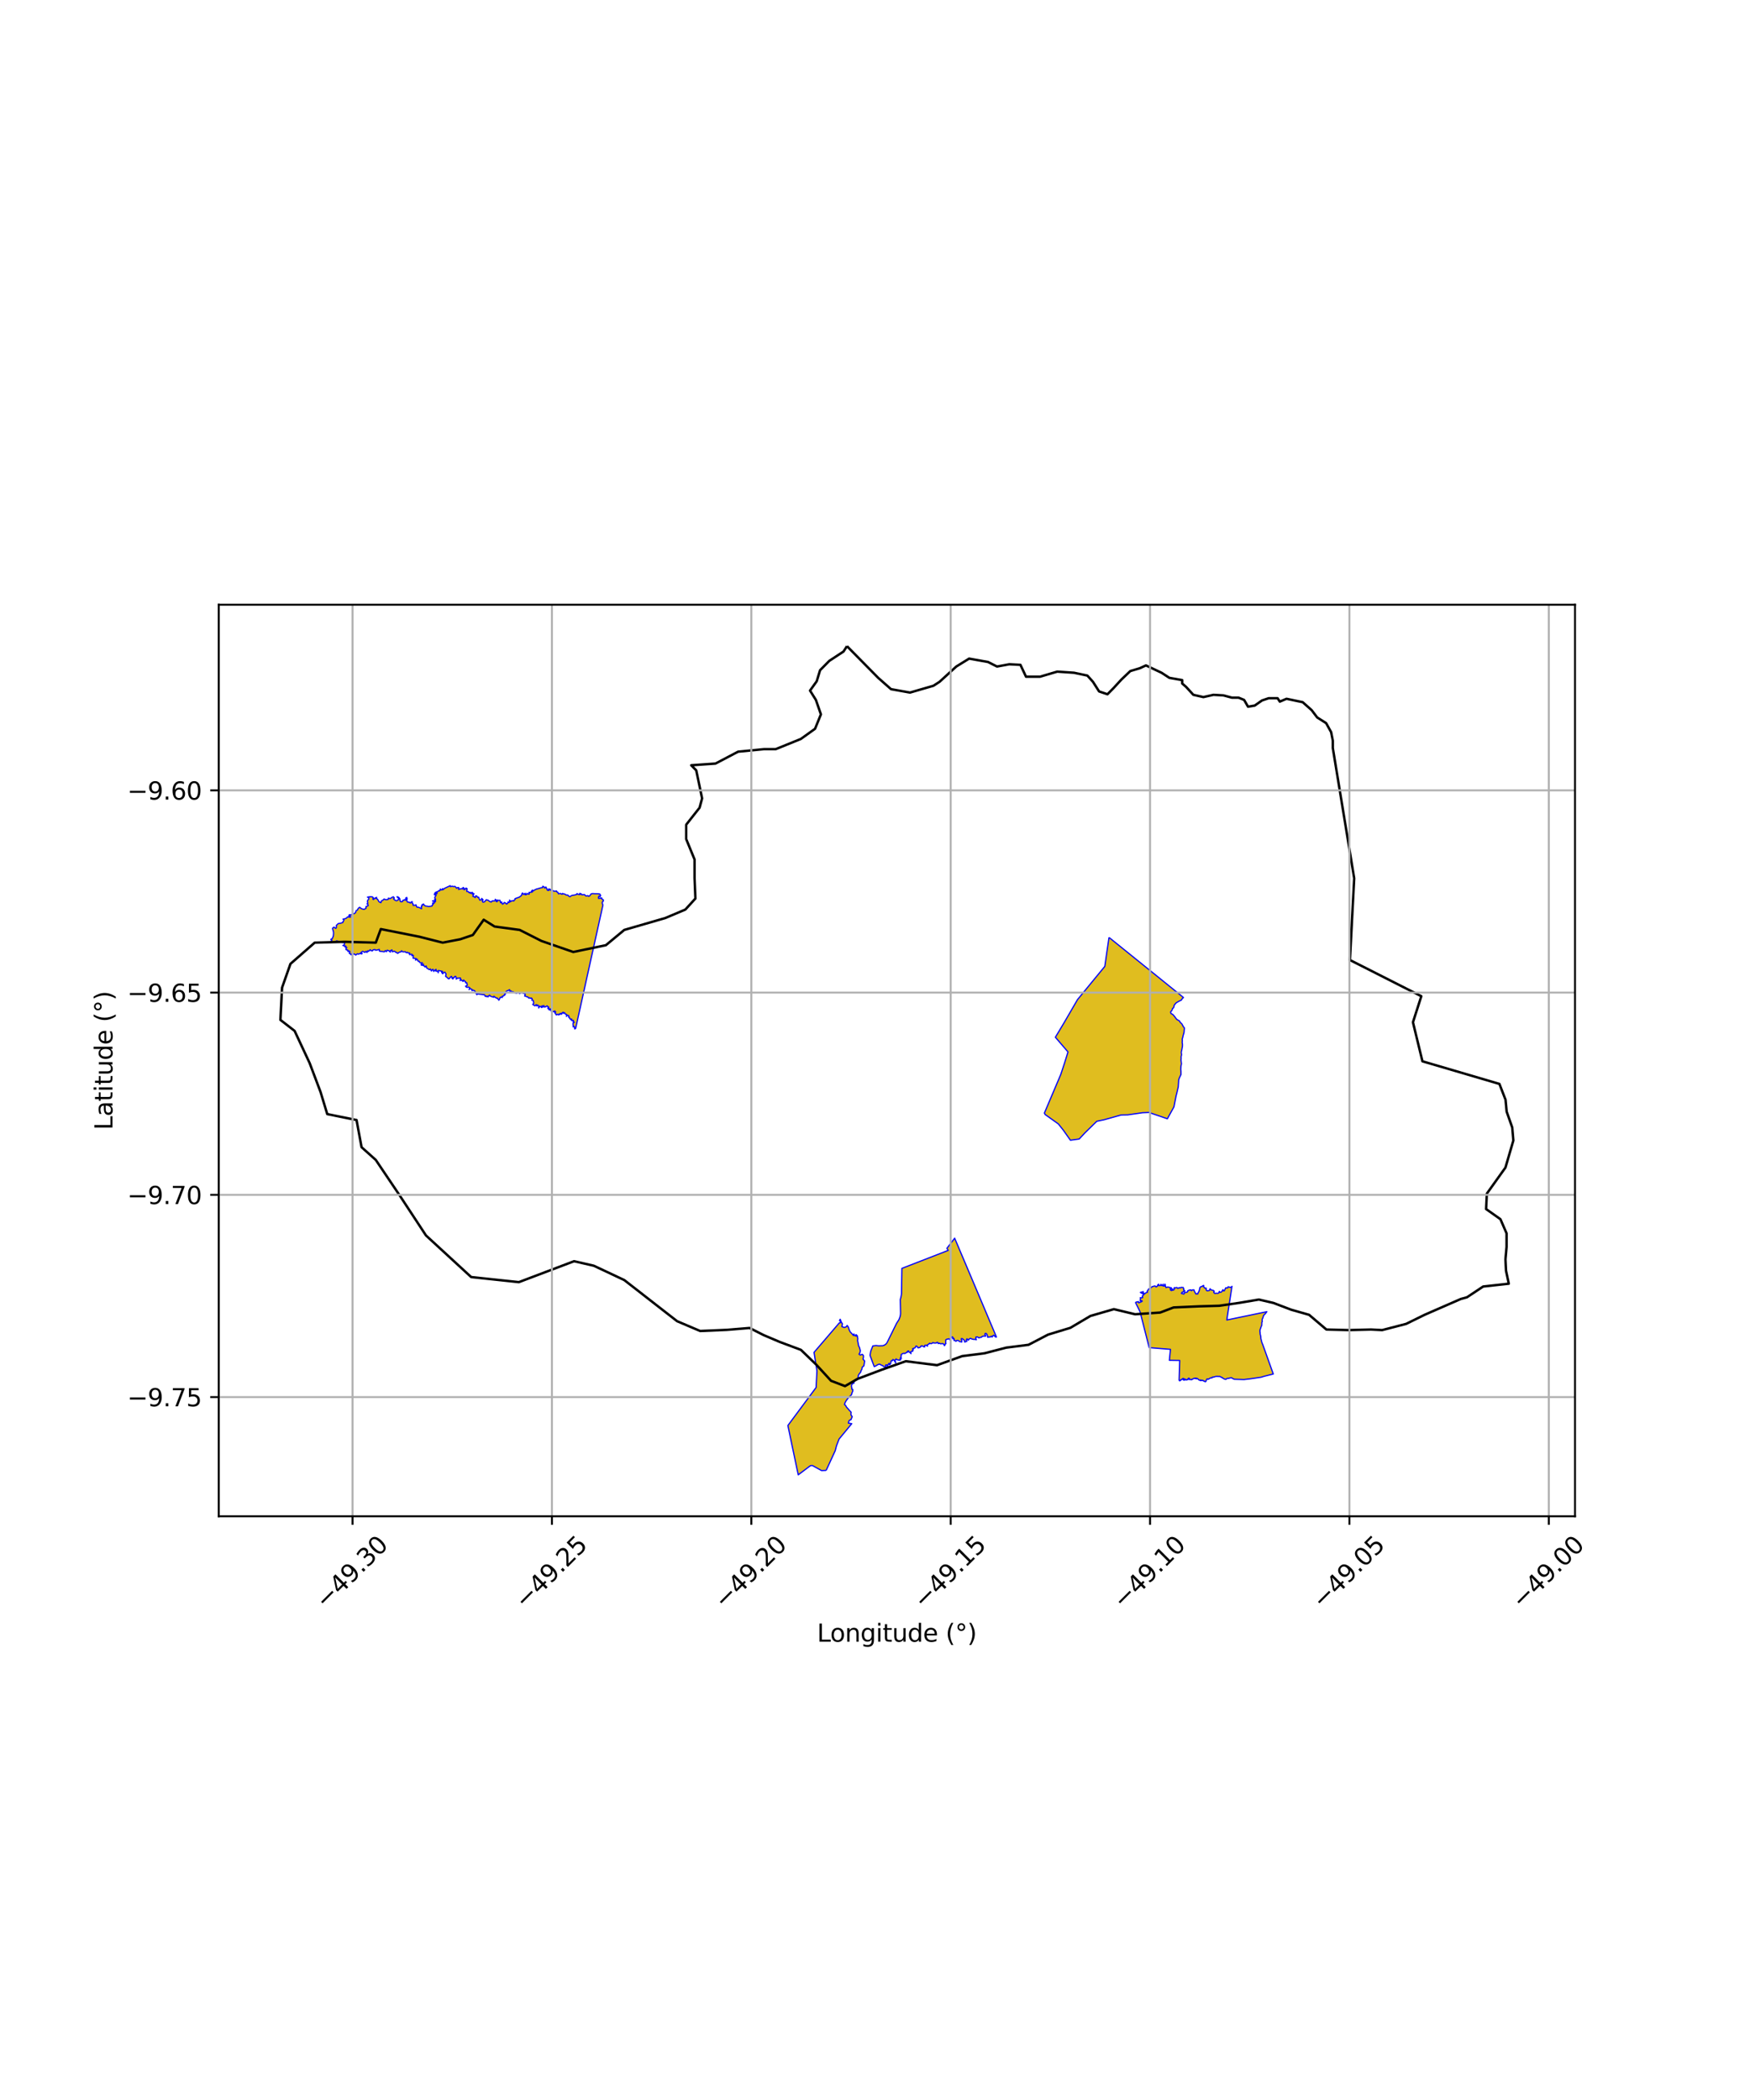 <?xml version="1.0" encoding="utf-8" standalone="no"?>
<!DOCTYPE svg PUBLIC "-//W3C//DTD SVG 1.1//EN"
  "http://www.w3.org/Graphics/SVG/1.1/DTD/svg11.dtd">
<svg xmlns:xlink="http://www.w3.org/1999/xlink" width="720pt" height="864pt" viewBox="0 0 720 864" xmlns="http://www.w3.org/2000/svg" version="1.1">
 <defs>
  <style type="text/css">*{stroke-linejoin: round; stroke-linecap: butt}</style>
 </defs>
 <g id="figure_1">
  <g id="patch_1">
   <path d="M 0 864 
L 720 864 
L 720 0 
L 0 0 
z
" style="fill: #ffffff"/>
  </g>
  <g id="axes_1">
   <g id="patch_2">
    <path d="M 90 623.836 
L 648 623.836 
L 648 248.804 
L 90 248.804 
z
" style="fill: #ffffff"/>
   </g>
   <g id="PatchCollection_1">
    <path d="M 339.908 604.96 
L 338.002 605.034 
L 334.559 603.132 
L 334.182 602.956 
L 333.5 603.007 
L 333.071 603.289 
L 328.419 606.789 
L 327.171 600.886 
L 324.15 586.501 
L 335.763 570.856 
L 336.111 564.022 
L 334.915 556.403 
L 345.335 544.258 
L 345.744 544.209 
L 345.826 543.589 
L 345.39 543.352 
L 345.683 542.776 
L 345.98 543.541 
L 346.218 544.086 
L 346.61 544.672 
L 346.364 545.793 
L 347.354 546.182 
L 348.167 545.885 
L 348.554 545.326 
L 349.037 546.019 
L 349.375 547.128 
L 349.836 548.031 
L 350.41 548.594 
L 351.139 549.481 
L 351.318 548.835 
L 351.738 549.565 
L 352.301 549.707 
L 352.204 549.099 
L 352.737 549.605 
L 352.796 550.144 
L 352.931 550.795 
L 352.829 551.527 
L 353.044 552.567 
L 353.247 553.661 
L 353.634 554.441 
L 353.81 555.114 
L 353.954 555.71 
L 353.795 556.578 
L 353.422 557.137 
L 353.918 557.509 
L 354.773 557.213 
L 355.238 557.688 
L 355.261 558.365 
L 355.084 559.217 
L 355.741 559.954 
L 355.433 561.94 
L 354.728 562.508 
L 354.614 563.313 
L 354.279 563.906 
L 354.07 564.596 
L 353.488 565.274 
L 353.098 566.005 
L 353.046 566.796 
L 352.595 567.23 
L 351.753 567.753 
L 351.12 568.353 
L 351.333 568.625 
L 351.392 568.997 
L 350.589 569.409 
L 350.28 570.145 
L 350.438 570.949 
L 350.482 571.566 
L 350.882 571.695 
L 350.823 572.408 
L 350.485 573.168 
L 350.365 573.777 
L 349.827 574.311 
L 349.291 574.782 
L 348.769 575.447 
L 348.151 576.251 
L 347.657 577.164 
L 347.435 577.871 
L 347.945 578.292 
L 348.256 578.908 
L 348.92 579.63 
L 349.582 580.405 
L 350.171 581 
L 350.084 582.053 
L 350.626 582.849 
L 350.341 583.557 
L 350.081 584.148 
L 349.621 584.23 
L 349.237 584.716 
L 349.049 585.522 
L 350.435 585.741 
L 345.215 592.063 
L 344.146 594.86 
L 343.637 596.86 
L 339.908 604.96 
" clip-path="url(#pfadd0a70ac)" style="fill: #e0bd1f; stroke: #0000ff; stroke-width: 0.5"/>
    <path d="M 480.867 529.524 
L 481.309 529.758 
L 481.892 529.822 
L 481.475 530.272 
L 481.606 530.797 
L 482.041 530.982 
L 482.166 530.194 
L 482.339 530.382 
L 482.417 530.824 
L 482.886 530.72 
L 483.163 530.407 
L 482.974 530.109 
L 483.228 529.755 
L 483.6 529.851 
L 484.219 529.71 
L 484.565 530.106 
L 485.321 529.74 
L 485.506 529.899 
L 486.06 529.651 
L 486.546 529.757 
L 486.763 529.68 
L 487.017 530.166 
L 486.964 530.66 
L 487.451 531.033 
L 487.383 531.304 
L 487.121 531.062 
L 486.977 531.467 
L 486.445 531.596 
L 486.037 532.128 
L 487.073 532.424 
L 487.336 531.855 
L 488.416 531.63 
L 488.694 531.33 
L 488.678 531.041 
L 489.34 530.785 
L 489.923 530.681 
L 490.211 531.026 
L 490.583 530.695 
L 491.246 530.674 
L 491.341 531.118 
L 491.877 532.095 
L 492.107 532.412 
L 492.381 532.29 
L 492.821 532.383 
L 492.841 532.06 
L 493.283 531.3 
L 493.47 530.75 
L 493.672 529.759 
L 494.056 529.369 
L 494.47 529.364 
L 494.903 528.957 
L 495.258 528.883 
L 495.194 529.309 
L 495.545 529.906 
L 496.282 529.997 
L 496.233 530.698 
L 496.633 531.094 
L 497.607 530.926 
L 497.835 530.227 
L 498.323 530.688 
L 498.897 530.875 
L 499.219 530.899 
L 499.574 531.258 
L 499.36 531.724 
L 499.808 532.163 
L 500.411 532.067 
L 500.996 532.128 
L 501.409 531.988 
L 501.669 531.309 
L 501.949 531.739 
L 502.527 531.586 
L 503.171 530.601 
L 503.32 531.098 
L 503.72 531.058 
L 503.927 530.602 
L 504.31 529.839 
L 505.096 529.896 
L 505.253 529.415 
L 506.46 529.71 
L 506.867 529.218 
L 504.74 543.082 
L 521.215 539.667 
L 520.647 540.435 
L 520.344 540.744 
L 519.995 541.068 
L 519.73 541.651 
L 519.612 542.189 
L 519.348 542.653 
L 519.28 543.2 
L 519.347 543.754 
L 519.119 544.144 
L 519.156 544.532 
L 519.128 544.929 
L 519.112 545.326 
L 518.91 545.715 
L 518.74 546.218 
L 518.562 546.715 
L 518.403 547.189 
L 518.354 547.699 
L 518.448 548.313 
L 518.48 548.964 
L 518.632 549.481 
L 518.733 550.101 
L 518.759 550.728 
L 518.918 551.289 
L 519.068 551.95 
L 519.191 552.409 
L 519.506 553.131 
L 523.861 565.296 
L 519.964 566.285 
L 518.853 566.636 
L 513.998 567.332 
L 511.796 567.587 
L 507.849 567.468 
L 507.183 567.174 
L 506.695 566.83 
L 506.1 566.918 
L 505.88 566.96 
L 505.492 567.103 
L 505.31 567.064 
L 504.815 567.169 
L 504.483 567.386 
L 504.336 567.53 
L 504.125 567.474 
L 503.761 567.364 
L 503.362 567.176 
L 503.314 567.107 
L 503.121 567.023 
L 502.947 566.82 
L 502.678 566.802 
L 502.503 566.6 
L 502.118 566.467 
L 501.789 566.259 
L 501.465 566.368 
L 501.311 566.312 
L 500.935 566.278 
L 500.768 566.36 
L 500.628 566.293 
L 500.297 566.29 
L 499.704 566.46 
L 499.19 566.611 
L 498.864 566.576 
L 498.638 566.912 
L 498.171 566.876 
L 497.772 567.058 
L 497.369 567.33 
L 497.059 567.496 
L 496.869 567.416 
L 496.709 567.319 
L 496.387 567.571 
L 496.352 567.851 
L 496.22 568.035 
L 496.23 568.172 
L 496.08 568.408 
L 495.827 568.481 
L 495.551 568.231 
L 495.447 568.321 
L 495.176 568.063 
L 495.026 568.109 
L 494.796 567.856 
L 494.432 567.983 
L 494.202 567.801 
L 494.176 568.029 
L 493.869 568.005 
L 493.86 567.753 
L 493.632 567.843 
L 493.362 567.817 
L 493.154 567.627 
L 492.827 567.282 
L 492.565 567.227 
L 492.491 567.083 
L 492.148 567.315 
L 492.083 567.003 
L 491.929 567.1 
L 491.846 567.02 
L 491.551 567.055 
L 491.564 567.196 
L 491.302 567.107 
L 491.137 567.138 
L 490.99 567.244 
L 490.845 567.256 
L 490.582 567.488 
L 490.472 567.466 
L 490.319 567.672 
L 490.101 567.503 
L 489.86 567.557 
L 489.783 567.629 
L 489.268 567.528 
L 489.358 567.119 
L 489.073 567.001 
L 489.054 567.107 
L 488.871 567.144 
L 488.7 567.657 
L 488.667 567.509 
L 488.415 567.531 
L 488.25 567.734 
L 488.043 567.774 
L 487.675 567.634 
L 487.644 567.382 
L 487.4 567.484 
L 487.409 567.64 
L 487.301 567.869 
L 487.163 567.699 
L 487.096 567.786 
L 486.919 567.79 
L 486.95 567.389 
L 487.084 567.231 
L 486.906 567.127 
L 486.414 567.249 
L 486.465 567.501 
L 485.922 567.663 
L 485.744 567.724 
L 485.699 567.966 
L 485.339 568.13 
L 485.344 567.966 
L 485.11 567.862 
L 485.368 559.734 
L 481.115 559.669 
L 481.562 555.163 
L 472.807 554.454 
L 469.053 539.711 
L 467.203 535.946 
L 467.483 535.688 
L 467.855 535.661 
L 468.419 535.515 
L 468.483 536.034 
L 469.483 535.632 
L 469.921 535.385 
L 469.772 535.111 
L 469.22 535.216 
L 469.095 534.975 
L 469.236 534.41 
L 469.147 533.92 
L 469.773 533.963 
L 470.126 533.897 
L 470.101 533.5 
L 469.937 533.261 
L 470.495 532.787 
L 470.252 532.258 
L 469.85 532.144 
L 469.186 531.739 
L 470.369 531.419 
L 470.441 531.87 
L 470.824 532.387 
L 471.237 532.081 
L 471.722 531.721 
L 472.077 531.718 
L 472.084 531.431 
L 472.026 531.101 
L 472.364 530.705 
L 472.545 530.481 
L 472.649 530.253 
L 473.363 530.16 
L 473.267 529.737 
L 473.775 529.669 
L 473.948 529.394 
L 474.545 529.241 
L 474.874 529.11 
L 475.324 529.112 
L 475.612 529.499 
L 476.13 529.207 
L 476.38 528.596 
L 476.703 528.367 
L 476.68 528.924 
L 477.519 528.877 
L 477.647 528.386 
L 477.955 528.908 
L 478.293 528.843 
L 478.53 528.366 
L 478.535 529.11 
L 479.352 529.089 
L 479.127 528.49 
L 479.361 528.359 
L 479.528 529.302 
L 479.741 529.766 
L 480.2 529.546 
L 480.867 529.524 
" clip-path="url(#pfadd0a70ac)" style="fill: #e0bd1f; stroke: #0000ff; stroke-width: 0.5"/>
    <path d="M 404.466 537.053 
L 409.964 550.093 
L 409.606 550.084 
L 409.379 549.827 
L 409.152 549.668 
L 408.867 549.342 
L 408.536 549.527 
L 408.22 550.074 
L 407.829 549.743 
L 407.566 550.024 
L 406.935 550.094 
L 406.362 550.202 
L 406.316 549.895 
L 406.201 549.34 
L 405.878 548.736 
L 405.421 548.565 
L 405.201 548.931 
L 405.552 549.564 
L 405.443 549.758 
L 404.807 549.665 
L 404.124 549.847 
L 403.772 550.199 
L 403.248 550.25 
L 402.733 550.45 
L 402.239 550.069 
L 401.541 550.055 
L 401.477 550.573 
L 401.709 551.199 
L 401.172 551.08 
L 400.489 551.057 
L 399.845 550.909 
L 399.302 550.627 
L 398.776 550.881 
L 398.392 551.393 
L 397.829 550.819 
L 397.557 551.271 
L 397.793 551.888 
L 397.5 551.905 
L 396.919 552.169 
L 396.878 551.902 
L 396.714 551.395 
L 396.319 551.066 
L 395.885 550.743 
L 395.515 550.745 
L 395.482 551.109 
L 395.708 551.441 
L 395.659 552.172 
L 395.327 552.006 
L 394.847 551.999 
L 394.522 551.678 
L 393.938 551.463 
L 393.574 551.556 
L 393.312 551.859 
L 393.034 551.609 
L 392.473 551.459 
L 392.55 551.169 
L 392.521 550.716 
L 391.966 550.82 
L 392.105 550.313 
L 391.863 550.01 
L 391.3 550.344 
L 391.039 550.87 
L 390.737 551.176 
L 390.659 550.843 
L 390.292 550.858 
L 389.572 550.987 
L 389.103 551.27 
L 389.098 551.864 
L 389.047 552.427 
L 389.192 552.735 
L 389.116 552.877 
L 388.634 553.133 
L 388.774 553.426 
L 388.557 553.644 
L 388.353 553.117 
L 387.904 552.795 
L 387.278 552.849 
L 386.925 552.873 
L 386.517 552.623 
L 386.001 552.795 
L 385.806 552.291 
L 385.484 552.281 
L 385.148 552.591 
L 384.729 552.548 
L 384.165 552.554 
L 383.833 552.384 
L 383.276 552.797 
L 382.897 552.813 
L 382.433 552.64 
L 382.291 552.901 
L 381.98 553.036 
L 381.512 553.35 
L 381.595 553.848 
L 381.122 553.491 
L 380.586 553.442 
L 380.38 553.687 
L 380.454 554.16 
L 380.039 554.114 
L 379.713 553.862 
L 379.286 553.693 
L 378.841 553.848 
L 378.842 554.042 
L 378.739 554.18 
L 378.279 554.443 
L 377.71 554.554 
L 377.379 554.027 
L 376.935 553.762 
L 376.744 554.003 
L 376.518 554.508 
L 375.981 554.714 
L 375.449 554.921 
L 375.786 555.335 
L 375.447 555.511 
L 375.509 556 
L 375.044 555.962 
L 374.683 556.204 
L 374.819 556.94 
L 374.433 556.457 
L 373.898 556.279 
L 373.868 555.819 
L 373.373 555.915 
L 373.272 556.409 
L 372.966 556.395 
L 372.636 556.683 
L 372.191 556.896 
L 372.02 556.781 
L 371.393 556.897 
L 370.955 557.173 
L 370.712 557.405 
L 370.847 557.853 
L 370.646 558.184 
L 370.699 558.546 
L 370.893 558.853 
L 370.41 558.751 
L 370.338 559.106 
L 370.607 559.455 
L 370.1 559.613 
L 369.55 559.516 
L 369.544 559.516 
L 369.031 559.436 
L 368.706 559.094 
L 368.308 559.53 
L 368.324 560.053 
L 368.555 560.648 
L 368.533 560.737 
L 368.251 560.347 
L 367.89 559.633 
L 367.392 559.332 
L 367.196 559.813 
L 366.787 559.747 
L 366.544 560.214 
L 366.512 560.626 
L 366.334 561.204 
L 365.959 561.501 
L 365.972 561.115 
L 365.773 560.901 
L 365.345 561.474 
L 365.232 562.043 
L 364.955 561.633 
L 364.495 561.533 
L 364.301 561.893 
L 364.57 562.186 
L 364.646 562.899 
L 364.261 562.571 
L 363.69 562.273 
L 363.111 561.858 
L 362.486 561.59 
L 361.965 561.263 
L 361.513 561.314 
L 360.911 561.599 
L 360.308 561.989 
L 359.678 562.263 
L 359.648 562.189 
L 358.015 557.798 
L 357.972 557.553 
L 358.156 556.382 
L 358.325 555.721 
L 359.113 553.74 
L 360.431 553.597 
L 361.496 553.708 
L 363.214 553.661 
L 363.886 553.418 
L 364.569 552.929 
L 364.965 552.379 
L 368.864 544.475 
L 369.831 542.96 
L 370.216 542.013 
L 370.455 541.087 
L 370.517 540.292 
L 370.409 534.617 
L 370.463 534.442 
L 370.604 533.943 
L 370.722 533.434 
L 370.818 532.908 
L 370.885 532.381 
L 370.924 531.864 
L 370.921 531.362 
L 371.069 521.841 
L 390.12 514.448 
L 389.582 513.593 
L 392.776 509.432 
L 398.624 523.234 
L 404.466 537.053 
" clip-path="url(#pfadd0a70ac)" style="fill: #e0bd1f; stroke: #0000ff; stroke-width: 0.5"/>
    <path d="M 456.272 385.672 
L 475.914 401.522 
L 486.914 410.406 
L 486.405 410.891 
L 486.022 411.482 
L 485.407 411.759 
L 484.66 412.158 
L 483.925 412.593 
L 483.549 413.007 
L 483.072 413.635 
L 483.006 414.175 
L 482.811 414.649 
L 482.383 414.935 
L 482.328 415.308 
L 482.079 415.806 
L 481.605 416.339 
L 481.75 416.943 
L 482.565 417.42 
L 483.293 418.253 
L 483.698 418.829 
L 484.157 419.414 
L 484.702 419.74 
L 485.127 419.944 
L 485.379 420.228 
L 485.571 420.636 
L 485.925 420.949 
L 486.262 421.247 
L 486.41 421.582 
L 486.638 421.918 
L 486.816 422.363 
L 487.213 422.771 
L 487.286 423.147 
L 487.234 423.579 
L 487.178 424.246 
L 487.144 424.772 
L 486.948 425.472 
L 486.716 426.293 
L 486.622 426.815 
L 486.401 427.494 
L 486.455 428.212 
L 486.39 428.903 
L 486.51 429.616 
L 486.501 430.452 
L 486.222 431.971 
L 485.998 432.899 
L 486.129 433.942 
L 485.925 434.878 
L 485.972 435.323 
L 485.906 436.092 
L 486.008 437.064 
L 486.084 437.671 
L 485.876 438.711 
L 485.826 439.307 
L 485.799 440.092 
L 485.884 440.752 
L 485.891 442.075 
L 485.472 442.952 
L 485.131 443.729 
L 484.936 444.388 
L 484.912 445.059 
L 484.838 446.121 
L 484.77 447.191 
L 484.527 448.185 
L 484.319 449.137 
L 484.089 450.057 
L 483.854 450.965 
L 483.583 452.394 
L 483.454 453.045 
L 483.286 453.932 
L 483.131 454.711 
L 483.003 455.389 
L 480.285 460.297 
L 472.725 457.703 
L 470.086 457.81 
L 463.962 458.683 
L 461.302 458.729 
L 454.14 460.734 
L 451.247 461.332 
L 446.326 466.145 
L 444.005 468.623 
L 440.395 469.115 
L 437.484 464.99 
L 435.423 462.412 
L 430.019 458.561 
L 429.689 457.951 
L 436.439 442.036 
L 438.022 437.242 
L 439.398 432.79 
L 434.211 426.754 
L 437.804 420.762 
L 443.32 411.262 
L 454.545 397.606 
L 456.272 385.672 
" clip-path="url(#pfadd0a70ac)" style="fill: #e0bd1f; stroke: #0000ff; stroke-width: 0.5"/>
    <path d="M 248.101 372.188 
L 236.831 423.137 
L 236.483 423.338 
L 236.386 422.861 
L 236.326 422.414 
L 235.998 422.181 
L 235.816 422.489 
L 235.82 421.967 
L 235.751 421.477 
L 235.785 420.822 
L 236.315 420.597 
L 235.797 420.284 
L 235.931 419.805 
L 235.542 419.855 
L 235.098 419.841 
L 235.189 419.255 
L 234.793 419.393 
L 234.418 419.093 
L 234.295 418.55 
L 233.963 418.553 
L 233.983 417.824 
L 233.313 417.753 
L 233.044 418.169 
L 233.19 417.468 
L 232.919 417.299 
L 232.734 417.344 
L 232.195 416.589 
L 231.879 416.95 
L 231.66 416.462 
L 231.294 416.756 
L 231.059 417.31 
L 230.937 416.931 
L 230.489 416.979 
L 230.418 417.404 
L 230.13 417.206 
L 229.829 417.589 
L 229.555 417.32 
L 229.273 417.448 
L 229.072 417.331 
L 228.913 417.597 
L 228.54 417.093 
L 228.278 416.682 
L 228.655 416.394 
L 228.031 416.318 
L 228.345 415.925 
L 227.539 416.241 
L 226.805 416.246 
L 226.926 415.476 
L 226.374 415.65 
L 226.493 415.086 
L 226.096 415.156 
L 225.824 415.464 
L 225.774 414.737 
L 225.37 414.909 
L 225.747 414.279 
L 225.314 414.19 
L 225.108 413.83 
L 224.464 414.21 
L 224.097 414.365 
L 223.733 413.691 
L 223.591 413.935 
L 223.553 414.299 
L 223.176 414.294 
L 223.085 413.787 
L 222.823 414.049 
L 222.894 414.55 
L 222.173 413.972 
L 221.882 414.262 
L 221.628 414.704 
L 221.583 413.793 
L 221.15 413.473 
L 221.041 413.785 
L 220.724 413.804 
L 220.634 413.323 
L 220.068 413.832 
L 219.471 413.463 
L 219.197 413.254 
L 219.627 412.72 
L 219.495 412.234 
L 219.416 411.704 
L 218.994 411.374 
L 218.833 411.534 
L 218.965 410.941 
L 218.575 410.589 
L 218.247 410.768 
L 217.84 410.507 
L 217.554 410.664 
L 217.118 410.125 
L 216.841 410.136 
L 216.369 409.929 
L 215.859 409.795 
L 216.136 409.009 
L 215.447 408.697 
L 214.661 408.437 
L 214.142 408.527 
L 213.753 408.813 
L 213.71 408.455 
L 212.658 408.435 
L 212.593 408.654 
L 211.977 408.495 
L 211.622 408.415 
L 211.019 407.968 
L 210.502 408.059 
L 210.487 408.229 
L 210.245 407.653 
L 209.782 407.902 
L 209.666 407.175 
L 208.979 407.553 
L 208.353 407.771 
L 208.115 408.228 
L 207.812 408.746 
L 208.003 408.945 
L 207.559 409.043 
L 207.662 409.468 
L 207.247 409.572 
L 207.047 409.829 
L 206.572 409.912 
L 206.688 410.375 
L 205.892 410.284 
L 205.693 410.616 
L 205.505 411.084 
L 205.245 411.504 
L 204.881 411.001 
L 204.553 410.596 
L 204.279 410.683 
L 203.707 410.291 
L 203.208 409.867 
L 203.194 410.289 
L 202.598 410.154 
L 201.557 409.754 
L 201.468 409.424 
L 201.118 409.7 
L 200.809 409.773 
L 200.873 410.133 
L 200.385 409.932 
L 200.194 410.076 
L 200.039 409.786 
L 199.642 409.945 
L 199.363 409.303 
L 196.628 408.962 
L 196.276 408.745 
L 196.228 409.268 
L 195.833 408.662 
L 195.288 407.662 
L 194.531 407.332 
L 194.236 407.588 
L 194.022 406.944 
L 193.307 406.781 
L 192.999 407.144 
L 193.306 406.414 
L 192.81 406.127 
L 192.181 406.244 
L 191.784 406.051 
L 191.559 405.752 
L 192.275 405.397 
L 192.046 404.358 
L 191.573 404.358 
L 191.547 403.857 
L 191.1 403.658 
L 190.764 403.198 
L 190.512 403.785 
L 189.749 403.122 
L 189.595 403.358 
L 189.269 403.391 
L 189.557 402.705 
L 189.339 402.308 
L 189.093 402.446 
L 188.199 402.461 
L 187.699 402.817 
L 187.713 402.315 
L 187.505 401.701 
L 187.014 401.814 
L 186.811 402.306 
L 186.357 402.28 
L 186.339 402.777 
L 185.975 402.464 
L 185.796 401.721 
L 185.39 401.905 
L 184.817 402.687 
L 184.482 402.694 
L 183.955 402.163 
L 183.319 401.705 
L 183.532 400.731 
L 183.022 399.961 
L 182.463 400.258 
L 182.12 400.642 
L 181.653 399.92 
L 182.056 399.898 
L 182.086 399.647 
L 181.505 399.519 
L 180.373 399.271 
L 180.299 400.231 
L 180.08 399.563 
L 179.345 399.576 
L 179.416 398.816 
L 178.965 399.123 
L 178.459 399.682 
L 178.114 398.794 
L 177.764 399.042 
L 177.51 399.49 
L 177.055 398.655 
L 176.664 398.956 
L 175.926 398.485 
L 175.583 398.32 
L 175.32 397.427 
L 174.868 397.852 
L 174.524 397.409 
L 174.164 397.298 
L 174.228 396.675 
L 173.576 397.195 
L 173.239 396.952 
L 173.772 396.105 
L 172.961 396.181 
L 172.645 395.877 
L 172.429 395.452 
L 172.154 395.575 
L 171.732 395.031 
L 171.758 394.698 
L 171.285 394.762 
L 170.93 395.028 
L 171.248 394.392 
L 170.755 394.337 
L 169.93 394.19 
L 170.009 393.726 
L 170.066 393.084 
L 169.413 393.186 
L 169.666 392.95 
L 169.489 392.61 
L 168.804 392.681 
L 168.496 392.76 
L 168.548 392.074 
L 167.934 392.132 
L 167.641 391.783 
L 167.182 391.995 
L 166.739 391.559 
L 166.125 391.613 
L 165.592 391.582 
L 165.214 391.173 
L 164.991 391.603 
L 164.284 391.76 
L 163.685 392.227 
L 163.409 392.155 
L 163.219 391.81 
L 162.874 391.862 
L 162.29 391.347 
L 161.752 391.489 
L 161.376 391.597 
L 161.265 390.815 
L 160.623 391.136 
L 160.576 391.732 
L 160.187 391.277 
L 159.326 390.922 
L 158.953 391.561 
L 158.556 391.094 
L 158.13 391.606 
L 157.176 391.463 
L 156.694 391.446 
L 156.103 391.304 
L 156.046 390.608 
L 155.102 390.877 
L 154.538 390.97 
L 154.247 390.661 
L 153.504 390.791 
L 153.226 391.228 
L 152.649 391.136 
L 152.345 390.731 
L 151.613 391.426 
L 151.292 391.172 
L 151.02 391.874 
L 150.767 391.68 
L 150.567 391.413 
L 150.099 391.852 
L 149.78 391.659 
L 149.183 391.413 
L 148.574 391.837 
L 148.604 392.124 
L 149.028 392.33 
L 148.655 392.484 
L 148.207 392.212 
L 147.802 392.441 
L 147.523 392.558 
L 147.045 392.4 
L 146.336 392.951 
L 146.029 392.636 
L 145.496 392.466 
L 145.202 392.613 
L 145.192 392.228 
L 144.735 392.378 
L 144.61 392.865 
L 144.263 392.648 
L 143.989 392.242 
L 143.658 392.203 
L 143.965 391.572 
L 143.722 391.256 
L 143.186 391.503 
L 143.077 390.855 
L 142.514 390.806 
L 142.271 390.49 
L 142.692 389.811 
L 142.14 389.741 
L 141.888 389.516 
L 142.297 389.243 
L 141.679 389.193 
L 141.069 388.977 
L 141.451 388.941 
L 141.82 388.235 
L 141.566 387.651 
L 141.177 387.828 
L 140.437 387.691 
L 139.787 387.586 
L 138.841 387.154 
L 138.352 387.123 
L 137.998 387.715 
L 137.128 387.594 
L 136.305 387.65 
L 135.939 387.735 
L 136.155 387.327 
L 136.554 386.802 
L 136.114 386.517 
L 136.301 386.357 
L 136.741 386.111 
L 136.919 385.636 
L 137.156 385.008 
L 137.223 384.084 
L 137.198 383.419 
L 137.093 383.04 
L 136.857 382.229 
L 136.821 381.915 
L 137.375 381.44 
L 137.787 381.706 
L 138.143 381.978 
L 138.442 381.507 
L 138.352 380.769 
L 139.146 379.987 
L 140.025 379.864 
L 140.513 379.73 
L 141.1 379.498 
L 141.172 379.089 
L 141.473 378.7 
L 141.492 378.248 
L 141.113 378.165 
L 141.809 378.01 
L 142.494 377.781 
L 142.891 377.305 
L 143.351 377.238 
L 144.114 377.388 
L 144.184 376.989 
L 143.5 376.727 
L 143.746 376.353 
L 144.435 376.371 
L 145.1 376.139 
L 145.902 375.767 
L 146.311 375.465 
L 146.485 374.687 
L 147.051 374.42 
L 147.397 373.706 
L 147.974 373.282 
L 148.737 373.867 
L 149.23 374.016 
L 149.878 374.122 
L 150.626 373.642 
L 150.525 373.337 
L 150.62 372.964 
L 151.009 372.848 
L 151.45 372.633 
L 151.43 372.194 
L 150.993 371.895 
L 151.36 371.556 
L 151.165 371.023 
L 151.266 370.418 
L 151.717 369.915 
L 151.73 369.373 
L 151.185 369.101 
L 151.829 369.003 
L 152.572 368.941 
L 153.255 369.017 
L 153.599 369.372 
L 153.406 369.915 
L 153.664 370.082 
L 153.928 369.859 
L 154.277 369.478 
L 154.988 369.228 
L 154.71 369.645 
L 155.211 369.845 
L 155.514 370.245 
L 155.857 370.909 
L 156.307 371.235 
L 156.738 371.385 
L 156.888 370.757 
L 156.999 370.561 
L 157.447 370.434 
L 158.041 369.871 
L 158.604 370.147 
L 159.254 370.145 
L 159.761 369.964 
L 159.758 369.554 
L 160.588 369.685 
L 161.4 369.131 
L 161.87 368.974 
L 162.235 369.462 
L 161.899 369.793 
L 162.288 370.199 
L 162.995 370.565 
L 163.371 370.519 
L 163.915 370.144 
L 164.026 369.595 
L 163.327 368.964 
L 163.73 369.022 
L 164.116 369.284 
L 164.526 369.884 
L 164.555 370.224 
L 164.649 370.824 
L 165.066 371.047 
L 165.644 370.878 
L 165.769 370.4 
L 166.301 370.316 
L 166.477 370.099 
L 166.828 370.373 
L 167.118 369.831 
L 166.9 369.526 
L 167.351 369.231 
L 167.507 369.757 
L 167.371 370.41 
L 167.549 371.059 
L 167.893 371.154 
L 168.405 371.195 
L 168.802 371.539 
L 169.274 371.053 
L 169.605 370.981 
L 169.579 371.584 
L 169.964 371.923 
L 170.007 372.519 
L 170.744 372.467 
L 171.133 372.258 
L 171.253 372.547 
L 171.332 373.012 
L 171.784 373.306 
L 172.232 373.276 
L 172.762 373.509 
L 173.131 373.759 
L 173.469 373.869 
L 173.419 373.309 
L 173.334 372.855 
L 173.796 372.637 
L 173.579 372.27 
L 174.266 371.928 
L 174.473 372.357 
L 175.034 372.765 
L 175.732 372.833 
L 176.283 372.99 
L 177.056 372.873 
L 177.724 372.773 
L 177.861 372.362 
L 178.219 372.069 
L 178.002 371.758 
L 178.032 371.494 
L 178.457 371.616 
L 178.787 371.427 
L 178.491 370.84 
L 177.926 370.708 
L 178.398 370.624 
L 178.915 370.889 
L 179.217 370.911 
L 179.163 370.462 
L 178.758 370.131 
L 179.246 370.084 
L 179.02 369.653 
L 178.862 369.378 
L 179.091 368.797 
L 179.433 368.341 
L 179.102 368.124 
L 178.673 368.06 
L 178.896 367.531 
L 179.045 367.252 
L 179.249 367.646 
L 179.625 367.749 
L 179.857 367.45 
L 179.337 367.073 
L 180.122 366.779 
L 180.5 366.565 
L 180.605 366.355 
L 180.792 366.557 
L 181.118 366.237 
L 181.188 365.753 
L 181.463 366.094 
L 181.852 366.127 
L 182.08 365.596 
L 182.102 366.02 
L 182.491 365.947 
L 182.704 365.583 
L 185.235 364.384 
L 185.337 364.788 
L 186.11 364.612 
L 186.649 364.796 
L 187.138 364.666 
L 187.663 365.125 
L 187.794 365.454 
L 188.265 365.185 
L 188.776 365.182 
L 188.669 365.94 
L 189.545 365.682 
L 189.863 365.568 
L 190.18 365.724 
L 190.565 365.114 
L 190.954 365.525 
L 190.743 365.923 
L 191.175 366.037 
L 191.512 365.68 
L 191.598 365.45 
L 191.875 365.407 
L 192.22 365.723 
L 192.053 366.182 
L 192.041 366.774 
L 192.624 366.793 
L 193.014 367.293 
L 193.454 367.114 
L 193.568 367.574 
L 193.94 367.337 
L 194.31 367.115 
L 194.3 367.881 
L 194.667 367.56 
L 194.986 367.692 
L 194.795 368.138 
L 194.533 368.752 
L 195.156 368.996 
L 195.542 369.32 
L 195.704 368.567 
L 196.179 368.668 
L 196.605 369.251 
L 196.921 369.114 
L 197.101 369.722 
L 197.437 370.347 
L 198.098 370.112 
L 198.199 369.63 
L 198.753 370.241 
L 198.42 370.66 
L 198.717 371.188 
L 199.264 371.064 
L 199.709 370.621 
L 200.058 370.176 
L 200.874 370.404 
L 201.4 370.852 
L 202.094 371.132 
L 202.486 370.672 
L 203.393 370.647 
L 203.811 370.472 
L 203.758 369.974 
L 204.022 370.386 
L 204.235 370.969 
L 204.608 370.937 
L 204.425 370.276 
L 205.033 370.444 
L 205.726 370.426 
L 205.935 371.412 
L 206.439 371.121 
L 206.497 371.62 
L 206.77 372 
L 207.298 371.616 
L 207.453 371.3 
L 207.931 371.475 
L 208.385 371.955 
L 208.719 371.773 
L 208.985 371.311 
L 209.073 371.023 
L 209.386 371.357 
L 209.737 370.877 
L 209.641 370.311 
L 209.925 370.647 
L 209.971 371.052 
L 210.312 370.76 
L 210.779 370.558 
L 211.43 370.669 
L 211.559 370.279 
L 211.931 370.089 
L 211.89 369.735 
L 213.693 369.087 
L 214.196 368.696 
L 214.653 368.287 
L 214.698 367.77 
L 214.978 367.387 
L 215.427 368.01 
L 216.071 367.542 
L 216.1 368.11 
L 216.512 368.097 
L 216.752 367.558 
L 217.321 367.864 
L 217.726 367.855 
L 217.632 367.189 
L 218.53 367.089 
L 219.021 366.993 
L 218.646 366.647 
L 219.097 366.192 
L 219.311 366.599 
L 220.009 366.119 
L 220.724 365.785 
L 221.505 365.583 
L 222.527 365.276 
L 223.168 365.206 
L 223.292 364.648 
L 223.781 364.817 
L 224.173 365.399 
L 224.593 364.936 
L 224.8 365.384 
L 225.053 365.716 
L 225.103 366.17 
L 225.651 366.389 
L 226.033 366.08 
L 225.69 365.78 
L 226.315 365.839 
L 226.603 366.323 
L 226.884 366.038 
L 227.18 366.229 
L 227.579 366.497 
L 228.19 366.718 
L 228.97 366.572 
L 229.128 367.022 
L 229.473 367.044 
L 229.77 367.739 
L 230.186 367.631 
L 230.556 367.594 
L 231.237 367.93 
L 231.476 367.593 
L 231.905 367.793 
L 232.463 367.885 
L 232.94 368.247 
L 233.596 368.232 
L 233.95 368.675 
L 234.522 368.926 
L 234.871 368.629 
L 235.299 368.405 
L 235.886 368.307 
L 236.423 368.211 
L 237.149 368.039 
L 237.425 367.627 
L 237.763 367.932 
L 238.589 368.055 
L 238.491 367.583 
L 239.111 367.734 
L 239.366 368.163 
L 239.819 368.11 
L 240.517 368.081 
L 241.004 368.614 
L 241.467 368.581 
L 241.839 368.477 
L 242.15 368.777 
L 242.694 368.528 
L 243.13 367.824 
L 243.7 367.645 
L 244.579 367.69 
L 245.442 367.706 
L 246.077 367.713 
L 246.773 367.836 
L 247.106 368.4 
L 246.862 368.948 
L 246.471 368.638 
L 246.21 369.191 
L 246.292 369.657 
L 247.138 369.547 
L 247.521 369.392 
L 247.72 370.028 
L 248.226 370.211 
L 248.213 370.758 
L 247.789 371.146 
L 247.846 371.935 
L 248.101 372.188 
" clip-path="url(#pfadd0a70ac)" style="fill: #e0bd1f; stroke: #0000ff; stroke-width: 0.5"/>
   </g>
   <g id="PatchCollection_2">
    <path d="M 348.465 265.851 
L 361.317 278.887 
L 366.595 283.543 
L 374.398 284.94 
L 384.037 282.146 
L 386.561 280.517 
L 393.446 274.231 
L 398.725 270.972 
L 406.527 272.369 
L 410.199 274.231 
L 415.248 273.3 
L 419.838 273.533 
L 422.133 278.421 
L 427.871 278.421 
L 434.985 276.326 
L 441.87 276.792 
L 447.378 277.956 
L 449.673 280.517 
L 452.197 284.474 
L 455.64 285.638 
L 458.164 283.077 
L 461.377 279.585 
L 465.049 276.093 
L 468.95 274.93 
L 471.475 273.766 
L 477.901 276.792 
L 481.114 278.887 
L 486.392 279.818 
L 486.392 281.215 
L 487.999 282.612 
L 490.982 285.871 
L 495.113 286.802 
L 499.244 285.871 
L 503.375 286.104 
L 506.817 287.035 
L 509.571 287.035 
L 511.866 287.966 
L 513.473 290.76 
L 516.227 290.294 
L 519.21 288.199 
L 521.964 287.268 
L 525.636 287.268 
L 526.554 288.664 
L 529.308 287.5 
L 535.963 288.897 
L 539.635 292.156 
L 541.93 295.183 
L 545.602 297.511 
L 547.668 301.235 
L 548.356 304.727 
L 548.356 307.753 
L 557.153 361.374 
L 555.394 394.974 
L 584.769 409.873 
L 581.327 420.581 
L 585.228 436.644 
L 616.899 445.956 
L 619.423 452.474 
L 619.882 457.363 
L 622.177 463.881 
L 622.636 469.235 
L 619.385 480.37 
L 611.735 491.079 
L 611.429 497.442 
L 617.32 501.613 
L 619.844 507.433 
L 619.844 513.02 
L 619.385 518.141 
L 619.615 522.797 
L 620.762 528.151 
L 610.205 529.315 
L 603.55 533.738 
L 601.025 534.437 
L 586.108 540.955 
L 578.535 544.68 
L 568.667 547.241 
L 564.077 547.008 
L 554.897 547.241 
L 545.717 547.008 
L 538.602 540.955 
L 531.259 538.86 
L 523.915 536.066 
L 517.948 534.67 
L 509.686 536.066 
L 501.654 537.23 
L 493.392 537.463 
L 482.835 537.929 
L 477.327 540.024 
L 467 540.722 
L 458.279 538.627 
L 448.64 541.421 
L 440.378 546.309 
L 431.198 549.103 
L 423.166 553.293 
L 413.986 554.457 
L 405.036 556.785 
L 395.856 557.949 
L 385.529 561.674 
L 372.677 560.044 
L 362.808 563.536 
L 352.94 567.261 
L 347.662 570.287 
L 341.915 568.095 
L 335.795 561.422 
L 329.522 555.369 
L 320.801 552.11 
L 314.222 549.316 
L 308.408 546.368 
L 299.075 547.144 
L 288.06 547.609 
L 278.574 543.574 
L 256.848 526.658 
L 244.302 520.76 
L 236.193 518.898 
L 213.473 527.511 
L 193.851 525.416 
L 175.262 508.306 
L 164.246 491.545 
L 154.607 477.228 
L 148.755 471.99 
L 146.69 460.816 
L 134.641 458.371 
L 131.887 449.292 
L 127.412 437.42 
L 121.216 424.151 
L 115.364 419.611 
L 116.052 406.342 
L 119.495 396.564 
L 129.478 387.835 
L 141.87 387.486 
L 154.607 387.835 
L 156.673 382.248 
L 172.508 385.39 
L 182.147 387.835 
L 189.376 386.438 
L 194.54 384.692 
L 199.015 378.407 
L 203.49 381.2 
L 213.818 382.597 
L 222.768 387.136 
L 235.849 391.676 
L 249.275 388.882 
L 256.848 382.597 
L 273.716 377.708 
L 281.978 374.216 
L 286.109 369.677 
L 285.765 361.296 
L 285.765 353.614 
L 282.322 345.233 
L 282.322 339.297 
L 287.83 332.313 
L 288.863 328.472 
L 286.453 316.949 
L 284.388 314.854 
L 294.371 314.155 
L 303.665 309.267 
L 314.337 308.219 
L 319.156 308.219 
L 329.484 304.029 
L 335.336 299.838 
L 337.745 293.902 
L 335.68 287.966 
L 333.27 284.125 
L 336.024 280.284 
L 337.401 275.744 
L 341.188 271.903 
L 347.04 268.062 
L 348.465 265.851 
L 348.465 265.851 
" clip-path="url(#pfadd0a70ac)" style="fill: none; stroke: #000000"/>
   </g>
   <g id="matplotlib.axis_1">
    <g id="xtick_1">
     <g id="line2d_1">
      <path d="M 145.049 623.836 
L 145.049 248.804 
" clip-path="url(#pfadd0a70ac)" style="fill: none; stroke: #b0b0b0; stroke-width: 0.8; stroke-linecap: square"/>
     </g>
     <g id="line2d_2">
      <defs>
       <path id="m9a6bb44865" d="M 0 0 
L 0 3.5 
" style="stroke: #000000; stroke-width: 0.8"/>
      </defs>
      <g>
       <use xlink:href="#m9a6bb44865" x="145.049" y="623.836" style="stroke: #000000; stroke-width: 0.8"/>
      </g>
     </g>
     <g id="text_1">
      <!-- −49.30 -->
      <g transform="translate(133.916 662.378) rotate(-45) scale(0.1 -0.1)">
       <defs>
        <path id="DejaVuSans-2212" d="M 678 2272 
L 4684 2272 
L 4684 1741 
L 678 1741 
L 678 2272 
z
" transform="scale(0.016)"/>
        <path id="DejaVuSans-34" d="M 2419 4116 
L 825 1625 
L 2419 1625 
L 2419 4116 
z
M 2253 4666 
L 3047 4666 
L 3047 1625 
L 3713 1625 
L 3713 1100 
L 3047 1100 
L 3047 0 
L 2419 0 
L 2419 1100 
L 313 1100 
L 313 1709 
L 2253 4666 
z
" transform="scale(0.016)"/>
        <path id="DejaVuSans-39" d="M 703 97 
L 703 672 
Q 941 559 1184 500 
Q 1428 441 1663 441 
Q 2288 441 2617 861 
Q 2947 1281 2994 2138 
Q 2813 1869 2534 1725 
Q 2256 1581 1919 1581 
Q 1219 1581 811 2004 
Q 403 2428 403 3163 
Q 403 3881 828 4315 
Q 1253 4750 1959 4750 
Q 2769 4750 3195 4129 
Q 3622 3509 3622 2328 
Q 3622 1225 3098 567 
Q 2575 -91 1691 -91 
Q 1453 -91 1209 -44 
Q 966 3 703 97 
z
M 1959 2075 
Q 2384 2075 2632 2365 
Q 2881 2656 2881 3163 
Q 2881 3666 2632 3958 
Q 2384 4250 1959 4250 
Q 1534 4250 1286 3958 
Q 1038 3666 1038 3163 
Q 1038 2656 1286 2365 
Q 1534 2075 1959 2075 
z
" transform="scale(0.016)"/>
        <path id="DejaVuSans-2e" d="M 684 794 
L 1344 794 
L 1344 0 
L 684 0 
L 684 794 
z
" transform="scale(0.016)"/>
        <path id="DejaVuSans-33" d="M 2597 2516 
Q 3050 2419 3304 2112 
Q 3559 1806 3559 1356 
Q 3559 666 3084 287 
Q 2609 -91 1734 -91 
Q 1441 -91 1130 -33 
Q 819 25 488 141 
L 488 750 
Q 750 597 1062 519 
Q 1375 441 1716 441 
Q 2309 441 2620 675 
Q 2931 909 2931 1356 
Q 2931 1769 2642 2001 
Q 2353 2234 1838 2234 
L 1294 2234 
L 1294 2753 
L 1863 2753 
Q 2328 2753 2575 2939 
Q 2822 3125 2822 3475 
Q 2822 3834 2567 4026 
Q 2313 4219 1838 4219 
Q 1578 4219 1281 4162 
Q 984 4106 628 3988 
L 628 4550 
Q 988 4650 1302 4700 
Q 1616 4750 1894 4750 
Q 2613 4750 3031 4423 
Q 3450 4097 3450 3541 
Q 3450 3153 3228 2886 
Q 3006 2619 2597 2516 
z
" transform="scale(0.016)"/>
        <path id="DejaVuSans-30" d="M 2034 4250 
Q 1547 4250 1301 3770 
Q 1056 3291 1056 2328 
Q 1056 1369 1301 889 
Q 1547 409 2034 409 
Q 2525 409 2770 889 
Q 3016 1369 3016 2328 
Q 3016 3291 2770 3770 
Q 2525 4250 2034 4250 
z
M 2034 4750 
Q 2819 4750 3233 4129 
Q 3647 3509 3647 2328 
Q 3647 1150 3233 529 
Q 2819 -91 2034 -91 
Q 1250 -91 836 529 
Q 422 1150 422 2328 
Q 422 3509 836 4129 
Q 1250 4750 2034 4750 
z
" transform="scale(0.016)"/>
       </defs>
       <use xlink:href="#DejaVuSans-2212"/>
       <use xlink:href="#DejaVuSans-34" transform="translate(83.789 0)"/>
       <use xlink:href="#DejaVuSans-39" transform="translate(147.412 0)"/>
       <use xlink:href="#DejaVuSans-2e" transform="translate(211.035 0)"/>
       <use xlink:href="#DejaVuSans-33" transform="translate(242.822 0)"/>
       <use xlink:href="#DejaVuSans-30" transform="translate(306.445 0)"/>
      </g>
     </g>
    </g>
    <g id="xtick_2">
     <g id="line2d_3">
      <path d="M 227.078 623.836 
L 227.078 248.804 
" clip-path="url(#pfadd0a70ac)" style="fill: none; stroke: #b0b0b0; stroke-width: 0.8; stroke-linecap: square"/>
     </g>
     <g id="line2d_4">
      <g>
       <use xlink:href="#m9a6bb44865" x="227.078" y="623.836" style="stroke: #000000; stroke-width: 0.8"/>
      </g>
     </g>
     <g id="text_2">
      <!-- −49.25 -->
      <g transform="translate(215.945 662.378) rotate(-45) scale(0.1 -0.1)">
       <defs>
        <path id="DejaVuSans-32" d="M 1228 531 
L 3431 531 
L 3431 0 
L 469 0 
L 469 531 
Q 828 903 1448 1529 
Q 2069 2156 2228 2338 
Q 2531 2678 2651 2914 
Q 2772 3150 2772 3378 
Q 2772 3750 2511 3984 
Q 2250 4219 1831 4219 
Q 1534 4219 1204 4116 
Q 875 4013 500 3803 
L 500 4441 
Q 881 4594 1212 4672 
Q 1544 4750 1819 4750 
Q 2544 4750 2975 4387 
Q 3406 4025 3406 3419 
Q 3406 3131 3298 2873 
Q 3191 2616 2906 2266 
Q 2828 2175 2409 1742 
Q 1991 1309 1228 531 
z
" transform="scale(0.016)"/>
        <path id="DejaVuSans-35" d="M 691 4666 
L 3169 4666 
L 3169 4134 
L 1269 4134 
L 1269 2991 
Q 1406 3038 1543 3061 
Q 1681 3084 1819 3084 
Q 2600 3084 3056 2656 
Q 3513 2228 3513 1497 
Q 3513 744 3044 326 
Q 2575 -91 1722 -91 
Q 1428 -91 1123 -41 
Q 819 9 494 109 
L 494 744 
Q 775 591 1075 516 
Q 1375 441 1709 441 
Q 2250 441 2565 725 
Q 2881 1009 2881 1497 
Q 2881 1984 2565 2268 
Q 2250 2553 1709 2553 
Q 1456 2553 1204 2497 
Q 953 2441 691 2322 
L 691 4666 
z
" transform="scale(0.016)"/>
       </defs>
       <use xlink:href="#DejaVuSans-2212"/>
       <use xlink:href="#DejaVuSans-34" transform="translate(83.789 0)"/>
       <use xlink:href="#DejaVuSans-39" transform="translate(147.412 0)"/>
       <use xlink:href="#DejaVuSans-2e" transform="translate(211.035 0)"/>
       <use xlink:href="#DejaVuSans-32" transform="translate(242.822 0)"/>
       <use xlink:href="#DejaVuSans-35" transform="translate(306.445 0)"/>
      </g>
     </g>
    </g>
    <g id="xtick_3">
     <g id="line2d_5">
      <path d="M 309.108 623.836 
L 309.108 248.804 
" clip-path="url(#pfadd0a70ac)" style="fill: none; stroke: #b0b0b0; stroke-width: 0.8; stroke-linecap: square"/>
     </g>
     <g id="line2d_6">
      <g>
       <use xlink:href="#m9a6bb44865" x="309.108" y="623.836" style="stroke: #000000; stroke-width: 0.8"/>
      </g>
     </g>
     <g id="text_3">
      <!-- −49.20 -->
      <g transform="translate(297.975 662.378) rotate(-45) scale(0.1 -0.1)">
       <use xlink:href="#DejaVuSans-2212"/>
       <use xlink:href="#DejaVuSans-34" transform="translate(83.789 0)"/>
       <use xlink:href="#DejaVuSans-39" transform="translate(147.412 0)"/>
       <use xlink:href="#DejaVuSans-2e" transform="translate(211.035 0)"/>
       <use xlink:href="#DejaVuSans-32" transform="translate(242.822 0)"/>
       <use xlink:href="#DejaVuSans-30" transform="translate(306.445 0)"/>
      </g>
     </g>
    </g>
    <g id="xtick_4">
     <g id="line2d_7">
      <path d="M 391.138 623.836 
L 391.138 248.804 
" clip-path="url(#pfadd0a70ac)" style="fill: none; stroke: #b0b0b0; stroke-width: 0.8; stroke-linecap: square"/>
     </g>
     <g id="line2d_8">
      <g>
       <use xlink:href="#m9a6bb44865" x="391.138" y="623.836" style="stroke: #000000; stroke-width: 0.8"/>
      </g>
     </g>
     <g id="text_4">
      <!-- −49.15 -->
      <g transform="translate(380.005 662.378) rotate(-45) scale(0.1 -0.1)">
       <defs>
        <path id="DejaVuSans-31" d="M 794 531 
L 1825 531 
L 1825 4091 
L 703 3866 
L 703 4441 
L 1819 4666 
L 2450 4666 
L 2450 531 
L 3481 531 
L 3481 0 
L 794 0 
L 794 531 
z
" transform="scale(0.016)"/>
       </defs>
       <use xlink:href="#DejaVuSans-2212"/>
       <use xlink:href="#DejaVuSans-34" transform="translate(83.789 0)"/>
       <use xlink:href="#DejaVuSans-39" transform="translate(147.412 0)"/>
       <use xlink:href="#DejaVuSans-2e" transform="translate(211.035 0)"/>
       <use xlink:href="#DejaVuSans-31" transform="translate(242.822 0)"/>
       <use xlink:href="#DejaVuSans-35" transform="translate(306.445 0)"/>
      </g>
     </g>
    </g>
    <g id="xtick_5">
     <g id="line2d_9">
      <path d="M 473.167 623.836 
L 473.167 248.804 
" clip-path="url(#pfadd0a70ac)" style="fill: none; stroke: #b0b0b0; stroke-width: 0.8; stroke-linecap: square"/>
     </g>
     <g id="line2d_10">
      <g>
       <use xlink:href="#m9a6bb44865" x="473.167" y="623.836" style="stroke: #000000; stroke-width: 0.8"/>
      </g>
     </g>
     <g id="text_5">
      <!-- −49.10 -->
      <g transform="translate(462.034 662.378) rotate(-45) scale(0.1 -0.1)">
       <use xlink:href="#DejaVuSans-2212"/>
       <use xlink:href="#DejaVuSans-34" transform="translate(83.789 0)"/>
       <use xlink:href="#DejaVuSans-39" transform="translate(147.412 0)"/>
       <use xlink:href="#DejaVuSans-2e" transform="translate(211.035 0)"/>
       <use xlink:href="#DejaVuSans-31" transform="translate(242.822 0)"/>
       <use xlink:href="#DejaVuSans-30" transform="translate(306.445 0)"/>
      </g>
     </g>
    </g>
    <g id="xtick_6">
     <g id="line2d_11">
      <path d="M 555.197 623.836 
L 555.197 248.804 
" clip-path="url(#pfadd0a70ac)" style="fill: none; stroke: #b0b0b0; stroke-width: 0.8; stroke-linecap: square"/>
     </g>
     <g id="line2d_12">
      <g>
       <use xlink:href="#m9a6bb44865" x="555.197" y="623.836" style="stroke: #000000; stroke-width: 0.8"/>
      </g>
     </g>
     <g id="text_6">
      <!-- −49.05 -->
      <g transform="translate(544.064 662.378) rotate(-45) scale(0.1 -0.1)">
       <use xlink:href="#DejaVuSans-2212"/>
       <use xlink:href="#DejaVuSans-34" transform="translate(83.789 0)"/>
       <use xlink:href="#DejaVuSans-39" transform="translate(147.412 0)"/>
       <use xlink:href="#DejaVuSans-2e" transform="translate(211.035 0)"/>
       <use xlink:href="#DejaVuSans-30" transform="translate(242.822 0)"/>
       <use xlink:href="#DejaVuSans-35" transform="translate(306.445 0)"/>
      </g>
     </g>
    </g>
    <g id="xtick_7">
     <g id="line2d_13">
      <path d="M 637.227 623.836 
L 637.227 248.804 
" clip-path="url(#pfadd0a70ac)" style="fill: none; stroke: #b0b0b0; stroke-width: 0.8; stroke-linecap: square"/>
     </g>
     <g id="line2d_14">
      <g>
       <use xlink:href="#m9a6bb44865" x="637.227" y="623.836" style="stroke: #000000; stroke-width: 0.8"/>
      </g>
     </g>
     <g id="text_7">
      <!-- −49.00 -->
      <g transform="translate(626.094 662.378) rotate(-45) scale(0.1 -0.1)">
       <use xlink:href="#DejaVuSans-2212"/>
       <use xlink:href="#DejaVuSans-34" transform="translate(83.789 0)"/>
       <use xlink:href="#DejaVuSans-39" transform="translate(147.412 0)"/>
       <use xlink:href="#DejaVuSans-2e" transform="translate(211.035 0)"/>
       <use xlink:href="#DejaVuSans-30" transform="translate(242.822 0)"/>
       <use xlink:href="#DejaVuSans-30" transform="translate(306.445 0)"/>
      </g>
     </g>
    </g>
    <g id="text_8">
     <!-- Longitude (°) -->
     <g transform="translate(336.14 675.447) scale(0.1 -0.1)">
      <defs>
       <path id="DejaVuSans-4c" d="M 628 4666 
L 1259 4666 
L 1259 531 
L 3531 531 
L 3531 0 
L 628 0 
L 628 4666 
z
" transform="scale(0.016)"/>
       <path id="DejaVuSans-6f" d="M 1959 3097 
Q 1497 3097 1228 2736 
Q 959 2375 959 1747 
Q 959 1119 1226 758 
Q 1494 397 1959 397 
Q 2419 397 2687 759 
Q 2956 1122 2956 1747 
Q 2956 2369 2687 2733 
Q 2419 3097 1959 3097 
z
M 1959 3584 
Q 2709 3584 3137 3096 
Q 3566 2609 3566 1747 
Q 3566 888 3137 398 
Q 2709 -91 1959 -91 
Q 1206 -91 779 398 
Q 353 888 353 1747 
Q 353 2609 779 3096 
Q 1206 3584 1959 3584 
z
" transform="scale(0.016)"/>
       <path id="DejaVuSans-6e" d="M 3513 2113 
L 3513 0 
L 2938 0 
L 2938 2094 
Q 2938 2591 2744 2837 
Q 2550 3084 2163 3084 
Q 1697 3084 1428 2787 
Q 1159 2491 1159 1978 
L 1159 0 
L 581 0 
L 581 3500 
L 1159 3500 
L 1159 2956 
Q 1366 3272 1645 3428 
Q 1925 3584 2291 3584 
Q 2894 3584 3203 3211 
Q 3513 2838 3513 2113 
z
" transform="scale(0.016)"/>
       <path id="DejaVuSans-67" d="M 2906 1791 
Q 2906 2416 2648 2759 
Q 2391 3103 1925 3103 
Q 1463 3103 1205 2759 
Q 947 2416 947 1791 
Q 947 1169 1205 825 
Q 1463 481 1925 481 
Q 2391 481 2648 825 
Q 2906 1169 2906 1791 
z
M 3481 434 
Q 3481 -459 3084 -895 
Q 2688 -1331 1869 -1331 
Q 1566 -1331 1297 -1286 
Q 1028 -1241 775 -1147 
L 775 -588 
Q 1028 -725 1275 -790 
Q 1522 -856 1778 -856 
Q 2344 -856 2625 -561 
Q 2906 -266 2906 331 
L 2906 616 
Q 2728 306 2450 153 
Q 2172 0 1784 0 
Q 1141 0 747 490 
Q 353 981 353 1791 
Q 353 2603 747 3093 
Q 1141 3584 1784 3584 
Q 2172 3584 2450 3431 
Q 2728 3278 2906 2969 
L 2906 3500 
L 3481 3500 
L 3481 434 
z
" transform="scale(0.016)"/>
       <path id="DejaVuSans-69" d="M 603 3500 
L 1178 3500 
L 1178 0 
L 603 0 
L 603 3500 
z
M 603 4863 
L 1178 4863 
L 1178 4134 
L 603 4134 
L 603 4863 
z
" transform="scale(0.016)"/>
       <path id="DejaVuSans-74" d="M 1172 4494 
L 1172 3500 
L 2356 3500 
L 2356 3053 
L 1172 3053 
L 1172 1153 
Q 1172 725 1289 603 
Q 1406 481 1766 481 
L 2356 481 
L 2356 0 
L 1766 0 
Q 1100 0 847 248 
Q 594 497 594 1153 
L 594 3053 
L 172 3053 
L 172 3500 
L 594 3500 
L 594 4494 
L 1172 4494 
z
" transform="scale(0.016)"/>
       <path id="DejaVuSans-75" d="M 544 1381 
L 544 3500 
L 1119 3500 
L 1119 1403 
Q 1119 906 1312 657 
Q 1506 409 1894 409 
Q 2359 409 2629 706 
Q 2900 1003 2900 1516 
L 2900 3500 
L 3475 3500 
L 3475 0 
L 2900 0 
L 2900 538 
Q 2691 219 2414 64 
Q 2138 -91 1772 -91 
Q 1169 -91 856 284 
Q 544 659 544 1381 
z
M 1991 3584 
L 1991 3584 
z
" transform="scale(0.016)"/>
       <path id="DejaVuSans-64" d="M 2906 2969 
L 2906 4863 
L 3481 4863 
L 3481 0 
L 2906 0 
L 2906 525 
Q 2725 213 2448 61 
Q 2172 -91 1784 -91 
Q 1150 -91 751 415 
Q 353 922 353 1747 
Q 353 2572 751 3078 
Q 1150 3584 1784 3584 
Q 2172 3584 2448 3432 
Q 2725 3281 2906 2969 
z
M 947 1747 
Q 947 1113 1208 752 
Q 1469 391 1925 391 
Q 2381 391 2643 752 
Q 2906 1113 2906 1747 
Q 2906 2381 2643 2742 
Q 2381 3103 1925 3103 
Q 1469 3103 1208 2742 
Q 947 2381 947 1747 
z
" transform="scale(0.016)"/>
       <path id="DejaVuSans-65" d="M 3597 1894 
L 3597 1613 
L 953 1613 
Q 991 1019 1311 708 
Q 1631 397 2203 397 
Q 2534 397 2845 478 
Q 3156 559 3463 722 
L 3463 178 
Q 3153 47 2828 -22 
Q 2503 -91 2169 -91 
Q 1331 -91 842 396 
Q 353 884 353 1716 
Q 353 2575 817 3079 
Q 1281 3584 2069 3584 
Q 2775 3584 3186 3129 
Q 3597 2675 3597 1894 
z
M 3022 2063 
Q 3016 2534 2758 2815 
Q 2500 3097 2075 3097 
Q 1594 3097 1305 2825 
Q 1016 2553 972 2059 
L 3022 2063 
z
" transform="scale(0.016)"/>
       <path id="DejaVuSans-20" transform="scale(0.016)"/>
       <path id="DejaVuSans-28" d="M 1984 4856 
Q 1566 4138 1362 3434 
Q 1159 2731 1159 2009 
Q 1159 1288 1364 580 
Q 1569 -128 1984 -844 
L 1484 -844 
Q 1016 -109 783 600 
Q 550 1309 550 2009 
Q 550 2706 781 3412 
Q 1013 4119 1484 4856 
L 1984 4856 
z
" transform="scale(0.016)"/>
       <path id="DejaVuSans-b0" d="M 1600 4347 
Q 1350 4347 1178 4173 
Q 1006 4000 1006 3750 
Q 1006 3503 1178 3333 
Q 1350 3163 1600 3163 
Q 1850 3163 2022 3333 
Q 2194 3503 2194 3750 
Q 2194 3997 2020 4172 
Q 1847 4347 1600 4347 
z
M 1600 4750 
Q 1800 4750 1984 4673 
Q 2169 4597 2303 4453 
Q 2447 4313 2519 4134 
Q 2591 3956 2591 3750 
Q 2591 3338 2302 3052 
Q 2013 2766 1594 2766 
Q 1172 2766 890 3047 
Q 609 3328 609 3750 
Q 609 4169 896 4459 
Q 1184 4750 1600 4750 
z
" transform="scale(0.016)"/>
       <path id="DejaVuSans-29" d="M 513 4856 
L 1013 4856 
Q 1481 4119 1714 3412 
Q 1947 2706 1947 2009 
Q 1947 1309 1714 600 
Q 1481 -109 1013 -844 
L 513 -844 
Q 928 -128 1133 580 
Q 1338 1288 1338 2009 
Q 1338 2731 1133 3434 
Q 928 4138 513 4856 
z
" transform="scale(0.016)"/>
      </defs>
      <use xlink:href="#DejaVuSans-4c"/>
      <use xlink:href="#DejaVuSans-6f" transform="translate(53.963 0)"/>
      <use xlink:href="#DejaVuSans-6e" transform="translate(115.145 0)"/>
      <use xlink:href="#DejaVuSans-67" transform="translate(178.523 0)"/>
      <use xlink:href="#DejaVuSans-69" transform="translate(242 0)"/>
      <use xlink:href="#DejaVuSans-74" transform="translate(269.783 0)"/>
      <use xlink:href="#DejaVuSans-75" transform="translate(308.992 0)"/>
      <use xlink:href="#DejaVuSans-64" transform="translate(372.371 0)"/>
      <use xlink:href="#DejaVuSans-65" transform="translate(435.848 0)"/>
      <use xlink:href="#DejaVuSans-20" transform="translate(497.371 0)"/>
      <use xlink:href="#DejaVuSans-28" transform="translate(529.158 0)"/>
      <use xlink:href="#DejaVuSans-b0" transform="translate(568.172 0)"/>
      <use xlink:href="#DejaVuSans-29" transform="translate(618.172 0)"/>
     </g>
    </g>
   </g>
   <g id="matplotlib.axis_2">
    <g id="ytick_1">
     <g id="line2d_15">
      <path d="M 90 574.803 
L 648 574.803 
" clip-path="url(#pfadd0a70ac)" style="fill: none; stroke: #b0b0b0; stroke-width: 0.8; stroke-linecap: square"/>
     </g>
     <g id="line2d_16">
      <defs>
       <path id="m45866f890c" d="M 0 0 
L -3.5 0 
" style="stroke: #000000; stroke-width: 0.8"/>
      </defs>
      <g>
       <use xlink:href="#m45866f890c" x="90" y="574.803" style="stroke: #000000; stroke-width: 0.8"/>
      </g>
     </g>
     <g id="text_9">
      <!-- −9.75 -->
      <g transform="translate(52.355 578.602) scale(0.1 -0.1)">
       <defs>
        <path id="DejaVuSans-37" d="M 525 4666 
L 3525 4666 
L 3525 4397 
L 1831 0 
L 1172 0 
L 2766 4134 
L 525 4134 
L 525 4666 
z
" transform="scale(0.016)"/>
       </defs>
       <use xlink:href="#DejaVuSans-2212"/>
       <use xlink:href="#DejaVuSans-39" transform="translate(83.789 0)"/>
       <use xlink:href="#DejaVuSans-2e" transform="translate(147.412 0)"/>
       <use xlink:href="#DejaVuSans-37" transform="translate(179.199 0)"/>
       <use xlink:href="#DejaVuSans-35" transform="translate(242.822 0)"/>
      </g>
     </g>
    </g>
    <g id="ytick_2">
     <g id="line2d_17">
      <path d="M 90 491.595 
L 648 491.595 
" clip-path="url(#pfadd0a70ac)" style="fill: none; stroke: #b0b0b0; stroke-width: 0.8; stroke-linecap: square"/>
     </g>
     <g id="line2d_18">
      <g>
       <use xlink:href="#m45866f890c" x="90" y="491.595" style="stroke: #000000; stroke-width: 0.8"/>
      </g>
     </g>
     <g id="text_10">
      <!-- −9.70 -->
      <g transform="translate(52.355 495.394) scale(0.1 -0.1)">
       <use xlink:href="#DejaVuSans-2212"/>
       <use xlink:href="#DejaVuSans-39" transform="translate(83.789 0)"/>
       <use xlink:href="#DejaVuSans-2e" transform="translate(147.412 0)"/>
       <use xlink:href="#DejaVuSans-37" transform="translate(179.199 0)"/>
       <use xlink:href="#DejaVuSans-30" transform="translate(242.822 0)"/>
      </g>
     </g>
    </g>
    <g id="ytick_3">
     <g id="line2d_19">
      <path d="M 90 408.386 
L 648 408.386 
" clip-path="url(#pfadd0a70ac)" style="fill: none; stroke: #b0b0b0; stroke-width: 0.8; stroke-linecap: square"/>
     </g>
     <g id="line2d_20">
      <g>
       <use xlink:href="#m45866f890c" x="90" y="408.386" style="stroke: #000000; stroke-width: 0.8"/>
      </g>
     </g>
     <g id="text_11">
      <!-- −9.65 -->
      <g transform="translate(52.355 412.185) scale(0.1 -0.1)">
       <defs>
        <path id="DejaVuSans-36" d="M 2113 2584 
Q 1688 2584 1439 2293 
Q 1191 2003 1191 1497 
Q 1191 994 1439 701 
Q 1688 409 2113 409 
Q 2538 409 2786 701 
Q 3034 994 3034 1497 
Q 3034 2003 2786 2293 
Q 2538 2584 2113 2584 
z
M 3366 4563 
L 3366 3988 
Q 3128 4100 2886 4159 
Q 2644 4219 2406 4219 
Q 1781 4219 1451 3797 
Q 1122 3375 1075 2522 
Q 1259 2794 1537 2939 
Q 1816 3084 2150 3084 
Q 2853 3084 3261 2657 
Q 3669 2231 3669 1497 
Q 3669 778 3244 343 
Q 2819 -91 2113 -91 
Q 1303 -91 875 529 
Q 447 1150 447 2328 
Q 447 3434 972 4092 
Q 1497 4750 2381 4750 
Q 2619 4750 2861 4703 
Q 3103 4656 3366 4563 
z
" transform="scale(0.016)"/>
       </defs>
       <use xlink:href="#DejaVuSans-2212"/>
       <use xlink:href="#DejaVuSans-39" transform="translate(83.789 0)"/>
       <use xlink:href="#DejaVuSans-2e" transform="translate(147.412 0)"/>
       <use xlink:href="#DejaVuSans-36" transform="translate(179.199 0)"/>
       <use xlink:href="#DejaVuSans-35" transform="translate(242.822 0)"/>
      </g>
     </g>
    </g>
    <g id="ytick_4">
     <g id="line2d_21">
      <path d="M 90 325.178 
L 648 325.178 
" clip-path="url(#pfadd0a70ac)" style="fill: none; stroke: #b0b0b0; stroke-width: 0.8; stroke-linecap: square"/>
     </g>
     <g id="line2d_22">
      <g>
       <use xlink:href="#m45866f890c" x="90" y="325.178" style="stroke: #000000; stroke-width: 0.8"/>
      </g>
     </g>
     <g id="text_12">
      <!-- −9.60 -->
      <g transform="translate(52.355 328.977) scale(0.1 -0.1)">
       <use xlink:href="#DejaVuSans-2212"/>
       <use xlink:href="#DejaVuSans-39" transform="translate(83.789 0)"/>
       <use xlink:href="#DejaVuSans-2e" transform="translate(147.412 0)"/>
       <use xlink:href="#DejaVuSans-36" transform="translate(179.199 0)"/>
       <use xlink:href="#DejaVuSans-30" transform="translate(242.822 0)"/>
      </g>
     </g>
    </g>
    <g id="text_13">
     <!-- Latitude (°) -->
     <g transform="translate(46.275 464.89) rotate(-90) scale(0.1 -0.1)">
      <defs>
       <path id="DejaVuSans-61" d="M 2194 1759 
Q 1497 1759 1228 1600 
Q 959 1441 959 1056 
Q 959 750 1161 570 
Q 1363 391 1709 391 
Q 2188 391 2477 730 
Q 2766 1069 2766 1631 
L 2766 1759 
L 2194 1759 
z
M 3341 1997 
L 3341 0 
L 2766 0 
L 2766 531 
Q 2569 213 2275 61 
Q 1981 -91 1556 -91 
Q 1019 -91 701 211 
Q 384 513 384 1019 
Q 384 1609 779 1909 
Q 1175 2209 1959 2209 
L 2766 2209 
L 2766 2266 
Q 2766 2663 2505 2880 
Q 2244 3097 1772 3097 
Q 1472 3097 1187 3025 
Q 903 2953 641 2809 
L 641 3341 
Q 956 3463 1253 3523 
Q 1550 3584 1831 3584 
Q 2591 3584 2966 3190 
Q 3341 2797 3341 1997 
z
" transform="scale(0.016)"/>
      </defs>
      <use xlink:href="#DejaVuSans-4c"/>
      <use xlink:href="#DejaVuSans-61" transform="translate(55.713 0)"/>
      <use xlink:href="#DejaVuSans-74" transform="translate(116.992 0)"/>
      <use xlink:href="#DejaVuSans-69" transform="translate(156.201 0)"/>
      <use xlink:href="#DejaVuSans-74" transform="translate(183.984 0)"/>
      <use xlink:href="#DejaVuSans-75" transform="translate(223.193 0)"/>
      <use xlink:href="#DejaVuSans-64" transform="translate(286.572 0)"/>
      <use xlink:href="#DejaVuSans-65" transform="translate(350.049 0)"/>
      <use xlink:href="#DejaVuSans-20" transform="translate(411.572 0)"/>
      <use xlink:href="#DejaVuSans-28" transform="translate(443.359 0)"/>
      <use xlink:href="#DejaVuSans-b0" transform="translate(482.373 0)"/>
      <use xlink:href="#DejaVuSans-29" transform="translate(532.373 0)"/>
     </g>
    </g>
   </g>
   <g id="patch_3">
    <path d="M 90 623.836 
L 90 248.804 
" style="fill: none; stroke: #000000; stroke-width: 0.8; stroke-linejoin: miter; stroke-linecap: square"/>
   </g>
   <g id="patch_4">
    <path d="M 648 623.836 
L 648 248.804 
" style="fill: none; stroke: #000000; stroke-width: 0.8; stroke-linejoin: miter; stroke-linecap: square"/>
   </g>
   <g id="patch_5">
    <path d="M 90 623.836 
L 648 623.836 
" style="fill: none; stroke: #000000; stroke-width: 0.8; stroke-linejoin: miter; stroke-linecap: square"/>
   </g>
   <g id="patch_6">
    <path d="M 90 248.804 
L 648 248.804 
" style="fill: none; stroke: #000000; stroke-width: 0.8; stroke-linejoin: miter; stroke-linecap: square"/>
   </g>
  </g>
 </g>
 <defs>
  <clipPath id="pfadd0a70ac">
   <rect x="90" y="248.804" width="558" height="375.033"/>
  </clipPath>
 </defs>
</svg>
